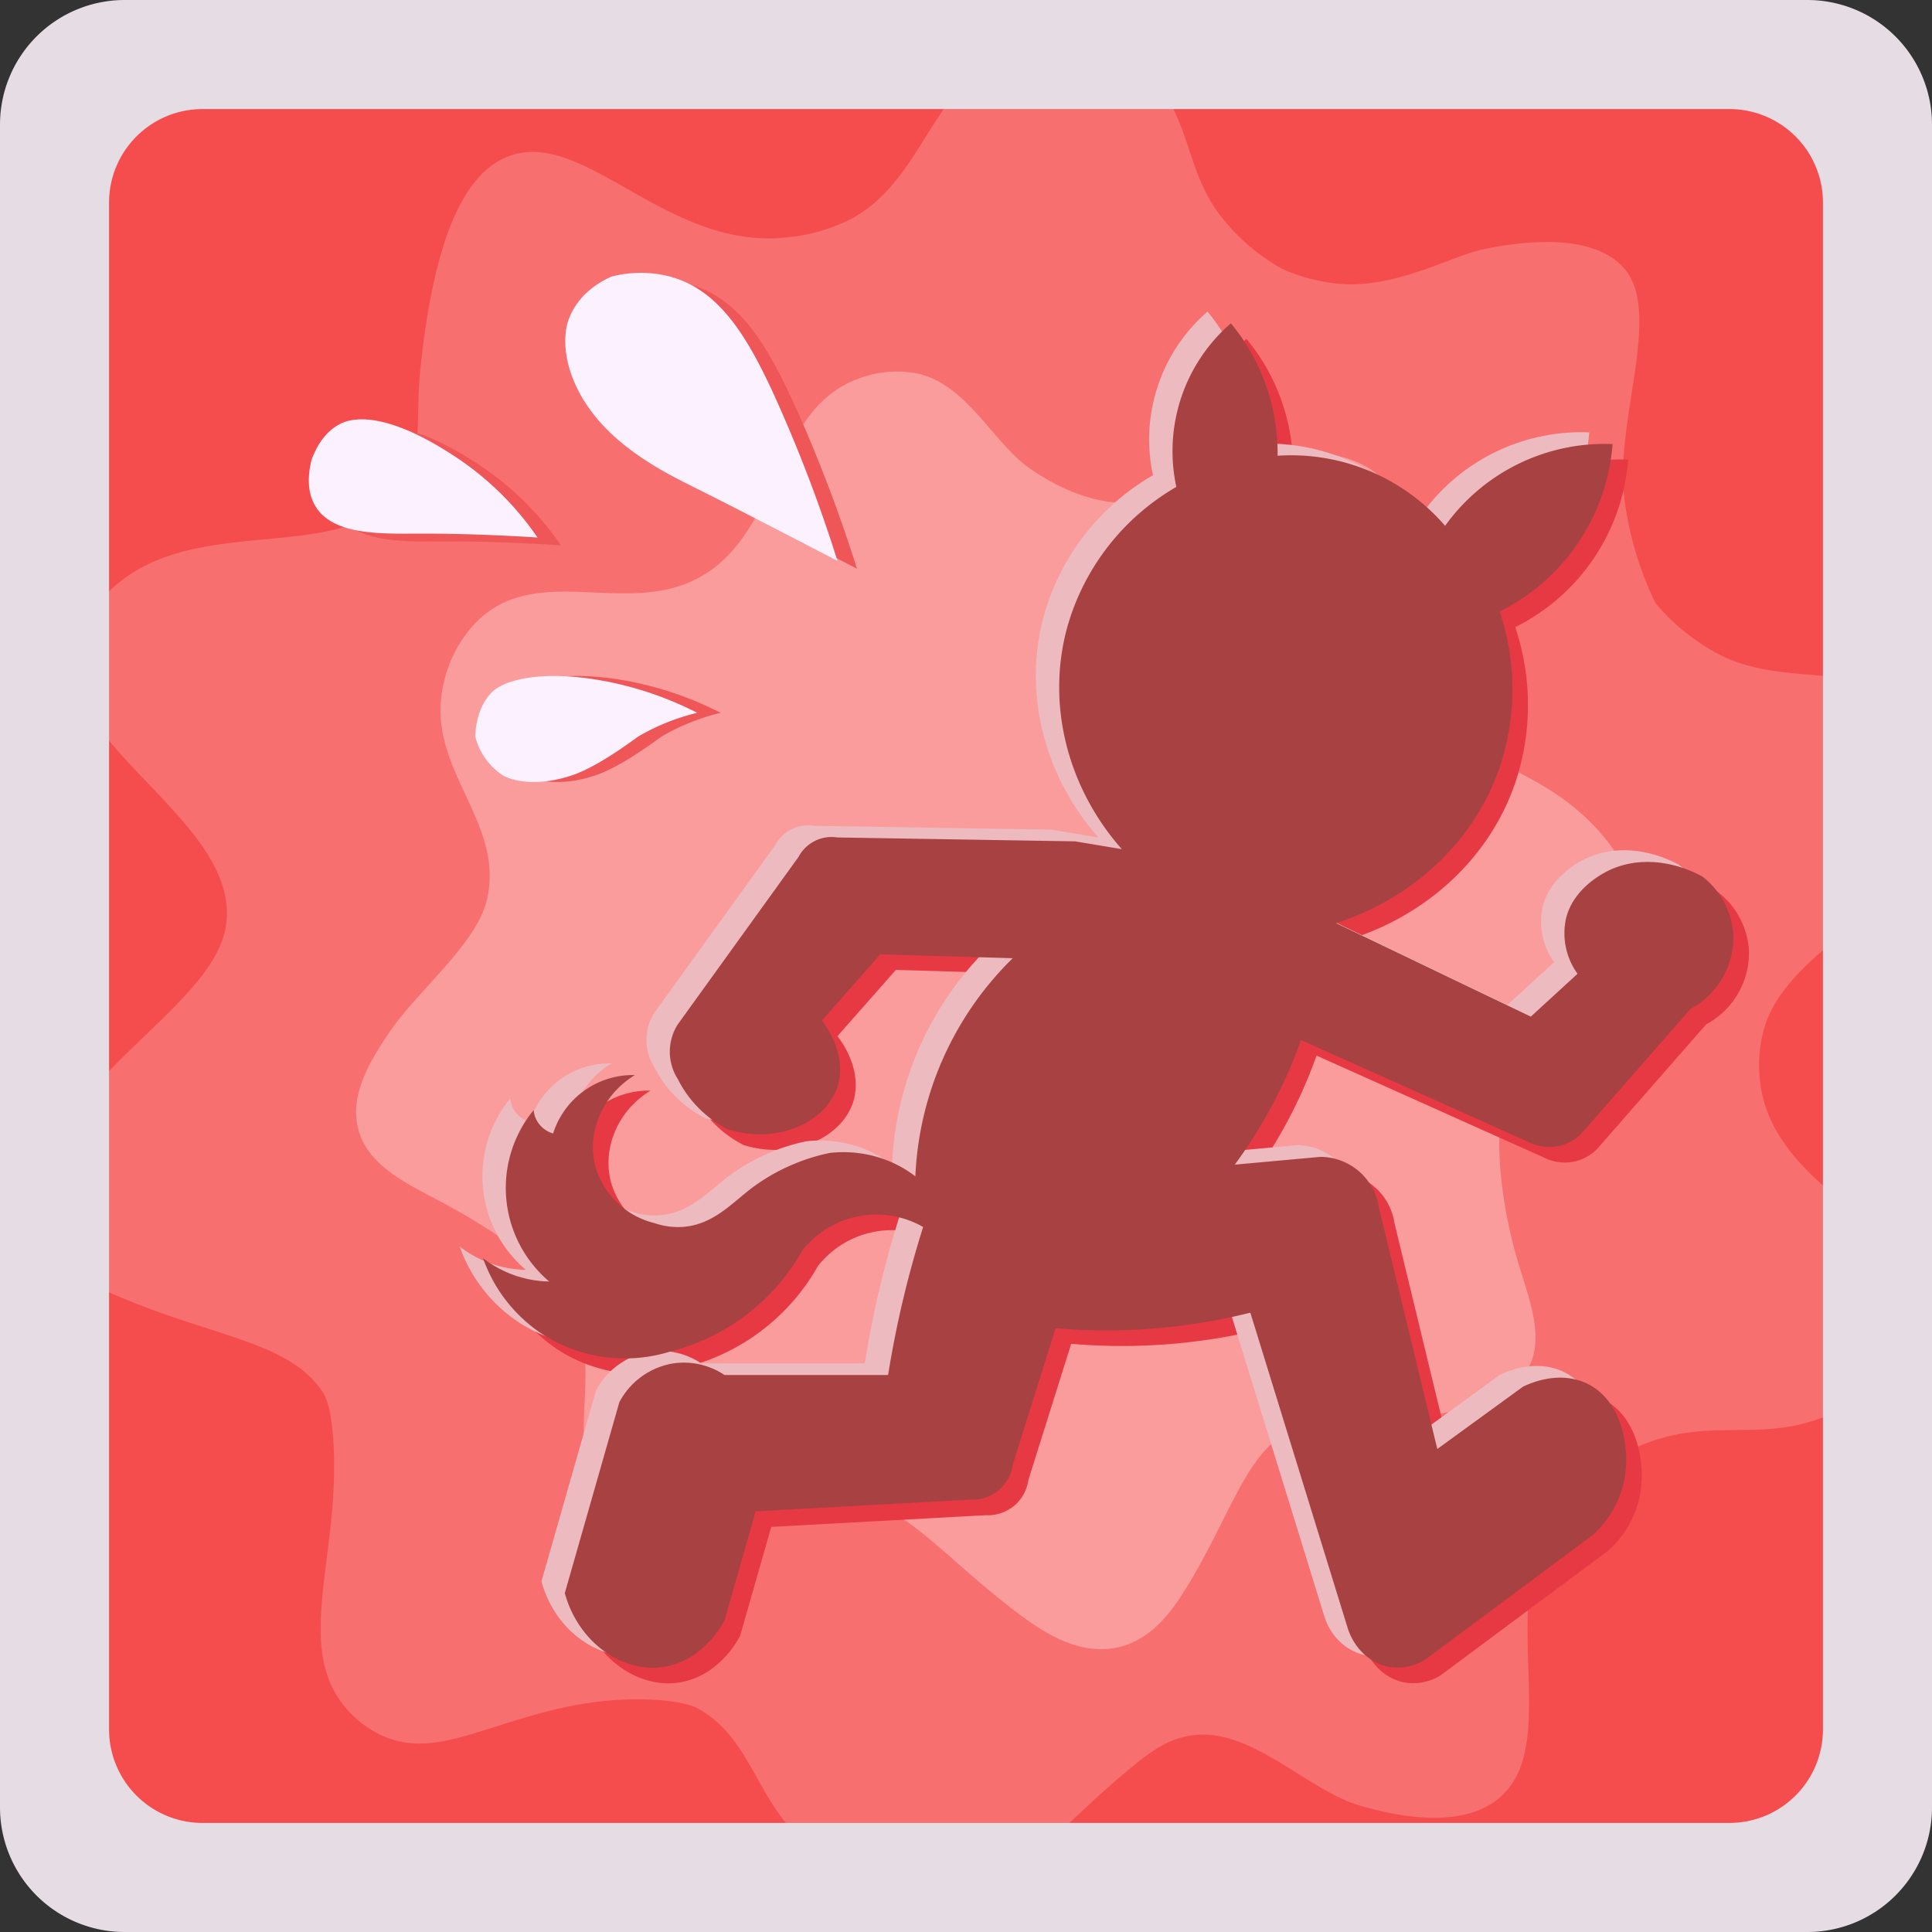 <svg id="debuff_speed.svg" data-name="debuff/speed.svg" xmlns="http://www.w3.org/2000/svg" width="496" height="496" viewBox="0 0 496 496">
  <rect x="0" y="0" width="496" height="496" fill="#333333" stroke="none"/>
  <defs>
    <style>
      .cls-1 {
        fill: #f54d4e;
      }

      .cls-2 {
        fill: #f86f70;
      }

      .cls-2, .cls-3, .cls-4, .cls-5, .cls-6, .cls-7, .cls-8, .cls-9 {
        fill-rule: evenodd;
      }

      .cls-3 {
        fill: #fa9c9c;
      }

      .cls-4 {
        fill: #ee5657;
      }

      .cls-5 {
        fill: #fcf1ff;
      }

      .cls-6 {
        fill: #e63944;
      }

      .cls-7 {
        fill: #ecbabf;
      }

      .cls-8 {
        fill: #a84141;
      }

      .cls-9 {
        fill: #e6dce3;
      }
    </style>
  </defs>
  <rect id="background" class="cls-1" x="25" y="25" width="446" height="446"/>
  <path id="effect_outer" class="cls-2" d="M210,68.941a45.738,45.738,0,0,0,17-4.994c14.739-8.32,18.774-25.284,30-35.96,9.682-9.208,19.188-12.064,24-11.987,9.411,0.151,17.35,6.071,22,10.988,10.792,11.41,9.118,23.993,18,35.96a51.99,51.99,0,0,0,16,13.985,44.629,44.629,0,0,0,16,4c14.122,0.775,27.847-7.327,36-8.99,14.071-2.87,29.017-3.083,36,4.994,9.82,11.359-2.466,39.026,0,58.935a87.548,87.548,0,0,0,8,26.97,54.739,54.739,0,0,0,16,12.986c16.315,8.632,34.928,2.023,44,11.986,10.1,11.093,6.239,37.977-7,54.94-4.931,6.318-20.8,15.155-25,28.967a34.841,34.841,0,0,0-1,14.984c3.989,27.92,43.69,37.653,43,57.935-0.473,13.9-18.87,23.586-24,25.972-18.767,8.728-31.653.333-51,8.99-9.406,4.209-15.211,9.132-19,13.984-18.694,23.938.9,61.345-16,75.916-8.339,7.19-22.676,5.921-36,2-13.437-3.956-27.982-20.183-43-17.98-5.854.858-9.909,3.725-14,6.992-19.629,15.674-29.932,31.127-46,33.962-18.164,3.206-34.539-8.929-41-14.983-10.815-10.134-12.734-25.854-26-32.964-4.046-2.168-18.435-3.777-35,0-21.057,4.8-32.933,12.946-46,6.993a26.994,26.994,0,0,1-10-7.991c-8.993-11.613-5.129-26.945-3-46.948,1.665-15.641.508-29.036-2-32.964-8.42-13.186-28.234-14.337-53-24.972-8.659-3.718-17.148-8.366-20-16.981-3.206-9.686,2.143-20.173,9-29.967,12.479-17.823,36.512-32,39-47.947,4.194-26.876-44.243-46.554-39-71.92,0.472-2.283,3.281-7.988,8-12.986,21.363-22.625,60.564-6.548,76-26.97,5.915-7.826,3.45-17.559,5-31.964,3.588-33.336,11.354-49.871,23-53.94C158.326,41.211,179.375,72.341,210,68.941Z" transform="translate(-8 -8)"/>
  <path id="effect_inner" class="cls-3" d="M229,105a27.318,27.318,0,0,1,15-1c12.3,2.979,19.2,17.739,28,23.993,9.285,6.6,18.129,8.923,23,9,13.817,0.211,22.229-9.751,35-12,8.383-1.474,24.372-2.593,33,6,13.586,13.526-1.986,38.152,10,56.984,10.4,16.339,30.345,15.889,46,33.99,4.054,4.687,7.5,10.1,8,17,0.752,10.385-5.707,18.657-13,26.993-8.988,10.273-17.268,17.97-20,25.992-1.971,5.788-1.617,22.638,4,40.988,2.951,9.643,6.65,19.126,2,26.993-3.442,5.823-9.971,8.336-17,10-16.757,3.958-33.045-1.151-45,6-10.314,6.168-14.51,21.7-25,38.989-3.695,6.088-8.993,13.979-18,16-10.307,2.308-19.838-4.343-26-9-17.756-13.411-28.619-27.379-41-28.992-18.611-2.425-30.494,17.757-49,13a29.31,29.31,0,0,1-15-10c-12.951-16.117.355-36.807-10-54.984-2.87-5.037-16.07-15.433-32-23.993-9.482-5.1-19.445-9.426-22-19-2.145-8.031,1.9-16.061,8-24.992,7.474-10.939,22.341-22.618,25-33.991,4.824-20.63-16.5-33.938-11-55.984a32.471,32.471,0,0,1,9-16c15.709-14.527,38.467-.378,57-11C208.879,144.022,206.4,112.6,229,105Z" transform="translate(-8 -8)"/>
  <path id="drop_shadow" class="cls-4" d="M191,135c-8.427-4.207-25.016-12.421-31-28-2.62-6.821-2.035-12.188-1-15,1.841-5,5.943-8.779,11-11a30.092,30.092,0,0,1,15,0c12.488,3.378,19.723,14.984,27,31a374.633,374.633,0,0,1,16,42C215.58,147.535,201.321,140.152,191,135Zm2,56a55.544,55.544,0,0,0-15,6c-0.77.452-9.974,7.6-17,10-8.878,3.037-15.511,1.547-18,0a16.814,16.814,0,0,1-7-10c0.2-4.42,1.47-8.2,4-11,3.276-3.624,13.674-6.205,30-3A87.87,87.87,0,0,1,193,191ZM95,140c-1.951-3.194-2.168-7.305-1-12,1.508-4.083,3.808-7.219,7-9,5.45-3.041,15.83-1.3,31,9a76.728,76.728,0,0,1,20,20c-10.723-.694-21.077-1.042-31-1C111.193,147.041,99.448,147.282,95,140Z" transform="translate(-8 -8)"/>
  <path id="drop" class="cls-5" d="M186,133c-8.427-4.207-25.016-12.421-31-28-2.62-6.821-2.035-12.188-1-15,1.841-5,5.943-8.779,11-11a30.092,30.092,0,0,1,15,0c12.488,3.378,19.723,14.984,27,31a374.633,374.633,0,0,1,16,42C210.58,145.535,196.321,138.152,186,133Zm1,58a55.544,55.544,0,0,0-15,6c-0.77.452-9.974,7.6-17,10-8.878,3.037-15.511,1.547-18,0a16.814,16.814,0,0,1-7-10c0.2-4.42,1.47-8.2,4-11,3.276-3.624,13.674-6.205,30-3A87.87,87.87,0,0,1,187,191ZM89,138c-1.951-3.194-2.168-7.305-1-12,1.508-4.083,3.808-7.219,7-9,5.45-3.041,15.83-1.3,31,9a76.728,76.728,0,0,1,20,20c-10.723-.694-21.077-1.042-31-1C105.193,145.041,93.448,145.282,89,138Z" transform="translate(-8 -8)"/>
  <path id="dash_dropshadow" class="cls-6" d="M300,230c-13.621-15.4-19.562-36.73-14-57a60.644,60.644,0,0,1,28-36,43.43,43.43,0,0,1,14-42,51.989,51.989,0,0,1,7,11,52.949,52.949,0,0,1,5,23,52.2,52.2,0,0,1,43,18,50.416,50.416,0,0,1,43-21,52.54,52.54,0,0,1-29,43,62.79,62.79,0,0,1,0,40c-6.661,19.4-22.681,33.759-42,40l50,24,12-11a17.757,17.757,0,0,1-3-14c1.263-5.641,5.758-9.671,10-12,7.721-4.239,17.19-3.215,25,1a20.418,20.418,0,0,1,8,15,20.847,20.847,0,0,1-11,19l-28,32a11.676,11.676,0,0,1-5,3,12.044,12.044,0,0,1-9-1l-58-26a124.851,124.851,0,0,1-17,32l22-2a15.25,15.25,0,0,1,15,13l15,62,22-16c5.053-2.422,10.91-3.245,16-1,9.326,4.114,11.629,16.59,10,25a25.984,25.984,0,0,1-8,14l-43,32a13.229,13.229,0,0,1-9,2c-4.95-.751-9.257-4.565-11-10l-25-81a152.555,152.555,0,0,1-50,4l-11,35a10.519,10.519,0,0,1-3,6,10.651,10.651,0,0,1-8,3l-55,3-8,28c-3.25,6.023-8.942,11.053-16,12-10.223,1.372-21.459-6.195-25-19l14-49a19.1,19.1,0,0,1,14-10,18.8,18.8,0,0,1,13,3h42c1.083-6.751,2.4-13.352,4-20,1.464-6.094,3.111-12.023,5-18a24.226,24.226,0,0,0-31,6,54.258,54.258,0,0,1-34,26,39.229,39.229,0,0,1-32-4,38.779,38.779,0,0,1-16-20,28.5,28.5,0,0,0,17,6,31.476,31.476,0,0,1-4-44,6.867,6.867,0,0,0,1,3,7.063,7.063,0,0,0,4,3,21.506,21.506,0,0,1,21-15c-8.68,5.287-12.567,15.313-10,24a20.98,20.98,0,0,0,15,14,18.76,18.76,0,0,0,7,1c7.858-.413,12.718-5.955,18-10a50.572,50.572,0,0,1,20-9,30.819,30.819,0,0,1,15,2,30.083,30.083,0,0,1,7,4,83.44,83.44,0,0,1,25-56l-34-1-15,17c3.5,4.572,5.947,11.028,4,17-2.859,8.77-14.868,14.946-28,11a29.069,29.069,0,0,1-13-13,13.038,13.038,0,0,1,0-14l31-43a9.618,9.618,0,0,1,10-5l61,1Z" transform="translate(-8 -8)"/>
  <path id="dash_outline" class="cls-7" d="M290,223c-13.621-15.4-19.562-36.73-14-57a60.644,60.644,0,0,1,28-36,43.43,43.43,0,0,1,14-42,52,52,0,0,1,7,11,52.949,52.949,0,0,1,5,23,52.2,52.2,0,0,1,43,18,50.416,50.416,0,0,1,43-21,52.54,52.54,0,0,1-29,43,62.79,62.79,0,0,1,0,40c-6.661,19.4-22.681,33.759-42,40l50,24,12-11a17.757,17.757,0,0,1-3-14c1.263-5.641,5.758-9.671,10-12,7.721-4.239,17.19-3.215,25,1a20.418,20.418,0,0,1,8,15,20.847,20.847,0,0,1-11,19l-28,32a11.676,11.676,0,0,1-5,3,12.044,12.044,0,0,1-9-1l-58-26a124.851,124.851,0,0,1-17,32l22-2a15.25,15.25,0,0,1,15,13l15,62,22-16c5.053-2.422,10.91-3.245,16-1,9.326,4.114,11.629,16.59,10,25a25.984,25.984,0,0,1-8,14l-43,32a13.229,13.229,0,0,1-9,2c-4.95-.751-9.257-4.565-11-10l-25-81a152.555,152.555,0,0,1-50,4l-11,35a10.519,10.519,0,0,1-3,6,10.651,10.651,0,0,1-8,3l-55,3-8,28c-3.25,6.023-8.942,11.053-16,12-10.223,1.372-21.459-6.195-25-19l14-49a19.1,19.1,0,0,1,14-10,18.8,18.8,0,0,1,13,3h42c1.083-6.751,2.4-13.352,4-20,1.464-6.094,3.111-12.023,5-18a24.226,24.226,0,0,0-31,6,54.258,54.258,0,0,1-34,26,39.229,39.229,0,0,1-32-4,38.779,38.779,0,0,1-16-20,28.5,28.5,0,0,0,17,6,31.476,31.476,0,0,1-4-44,6.867,6.867,0,0,0,1,3,7.063,7.063,0,0,0,4,3,21.506,21.506,0,0,1,21-15c-8.68,5.287-12.567,15.313-10,24a20.98,20.98,0,0,0,15,14,18.76,18.76,0,0,0,7,1c7.858-.413,12.718-5.955,18-10a50.572,50.572,0,0,1,20-9,30.819,30.819,0,0,1,15,2,30.083,30.083,0,0,1,7,4,83.44,83.44,0,0,1,25-56l-34-1-15,17c3.5,4.572,5.947,11.028,4,17-2.859,8.77-14.868,14.946-28,11a29.069,29.069,0,0,1-13-13,13.038,13.038,0,0,1,0-14l31-43a9.618,9.618,0,0,1,10-5l61,1Z" transform="translate(-8 -8)"/>
  <path id="dash" class="cls-8" d="M296,226c-13.621-15.4-19.562-36.73-14-57a60.644,60.644,0,0,1,28-36,43.43,43.43,0,0,1,14-42,52,52,0,0,1,7,11,52.949,52.949,0,0,1,5,23,52.2,52.2,0,0,1,43,18,50.416,50.416,0,0,1,43-21,52.54,52.54,0,0,1-29,43,62.79,62.79,0,0,1,0,40c-6.661,19.4-22.681,33.759-42,40l50,24,12-11a17.757,17.757,0,0,1-3-14c1.263-5.641,5.758-9.671,10-12,7.721-4.239,17.19-3.215,25,1a20.418,20.418,0,0,1,8,15,20.847,20.847,0,0,1-11,19l-28,32a11.676,11.676,0,0,1-5,3,12.044,12.044,0,0,1-9-1l-58-26a124.851,124.851,0,0,1-17,32l22-2a15.25,15.25,0,0,1,15,13l15,62,22-16c5.053-2.422,10.91-3.245,16-1,9.326,4.114,11.629,16.59,10,25a25.984,25.984,0,0,1-8,14l-43,32a13.229,13.229,0,0,1-9,2c-4.95-.751-9.257-4.565-11-10l-25-81a152.555,152.555,0,0,1-50,4l-11,35a10.519,10.519,0,0,1-3,6,10.651,10.651,0,0,1-8,3l-55,3-8,28c-3.25,6.023-8.942,11.053-16,12-10.223,1.372-21.459-6.195-25-19l14-49a19.1,19.1,0,0,1,14-10,18.8,18.8,0,0,1,13,3h42c1.083-6.751,2.4-13.352,4-20,1.464-6.094,3.111-12.023,5-18a24.226,24.226,0,0,0-31,6,54.258,54.258,0,0,1-34,26,39.229,39.229,0,0,1-32-4,38.779,38.779,0,0,1-16-20,28.5,28.5,0,0,0,17,6,31.476,31.476,0,0,1-4-44,6.867,6.867,0,0,0,1,3,7.063,7.063,0,0,0,4,3,21.506,21.506,0,0,1,21-15c-8.68,5.287-12.567,15.313-10,24a20.98,20.98,0,0,0,15,14,18.76,18.76,0,0,0,7,1c7.858-.413,12.718-5.955,18-10a50.572,50.572,0,0,1,20-9,30.819,30.819,0,0,1,15,2,30.083,30.083,0,0,1,7,4,83.44,83.44,0,0,1,25-56l-34-1-15,17c3.5,4.572,5.947,11.028,4,17-2.859,8.77-14.868,14.946-28,11a29.069,29.069,0,0,1-13-13,13.038,13.038,0,0,1,0-14l31-43a9.618,9.618,0,0,1,10-5l61,1Z" transform="translate(-8 -8)"/>
  <path id="frame" class="cls-9" d="M40,8H472a32,32,0,0,1,32,32V472a32,32,0,0,1-32,32H40A32,32,0,0,1,8,472V40A32,32,0,0,1,40,8ZM60,36H452a24,24,0,0,1,24,24V452a24,24,0,0,1-24,24H60a24,24,0,0,1-24-24V60A24,24,0,0,1,60,36Z" transform="translate(-8 -8)"/>
</svg>

